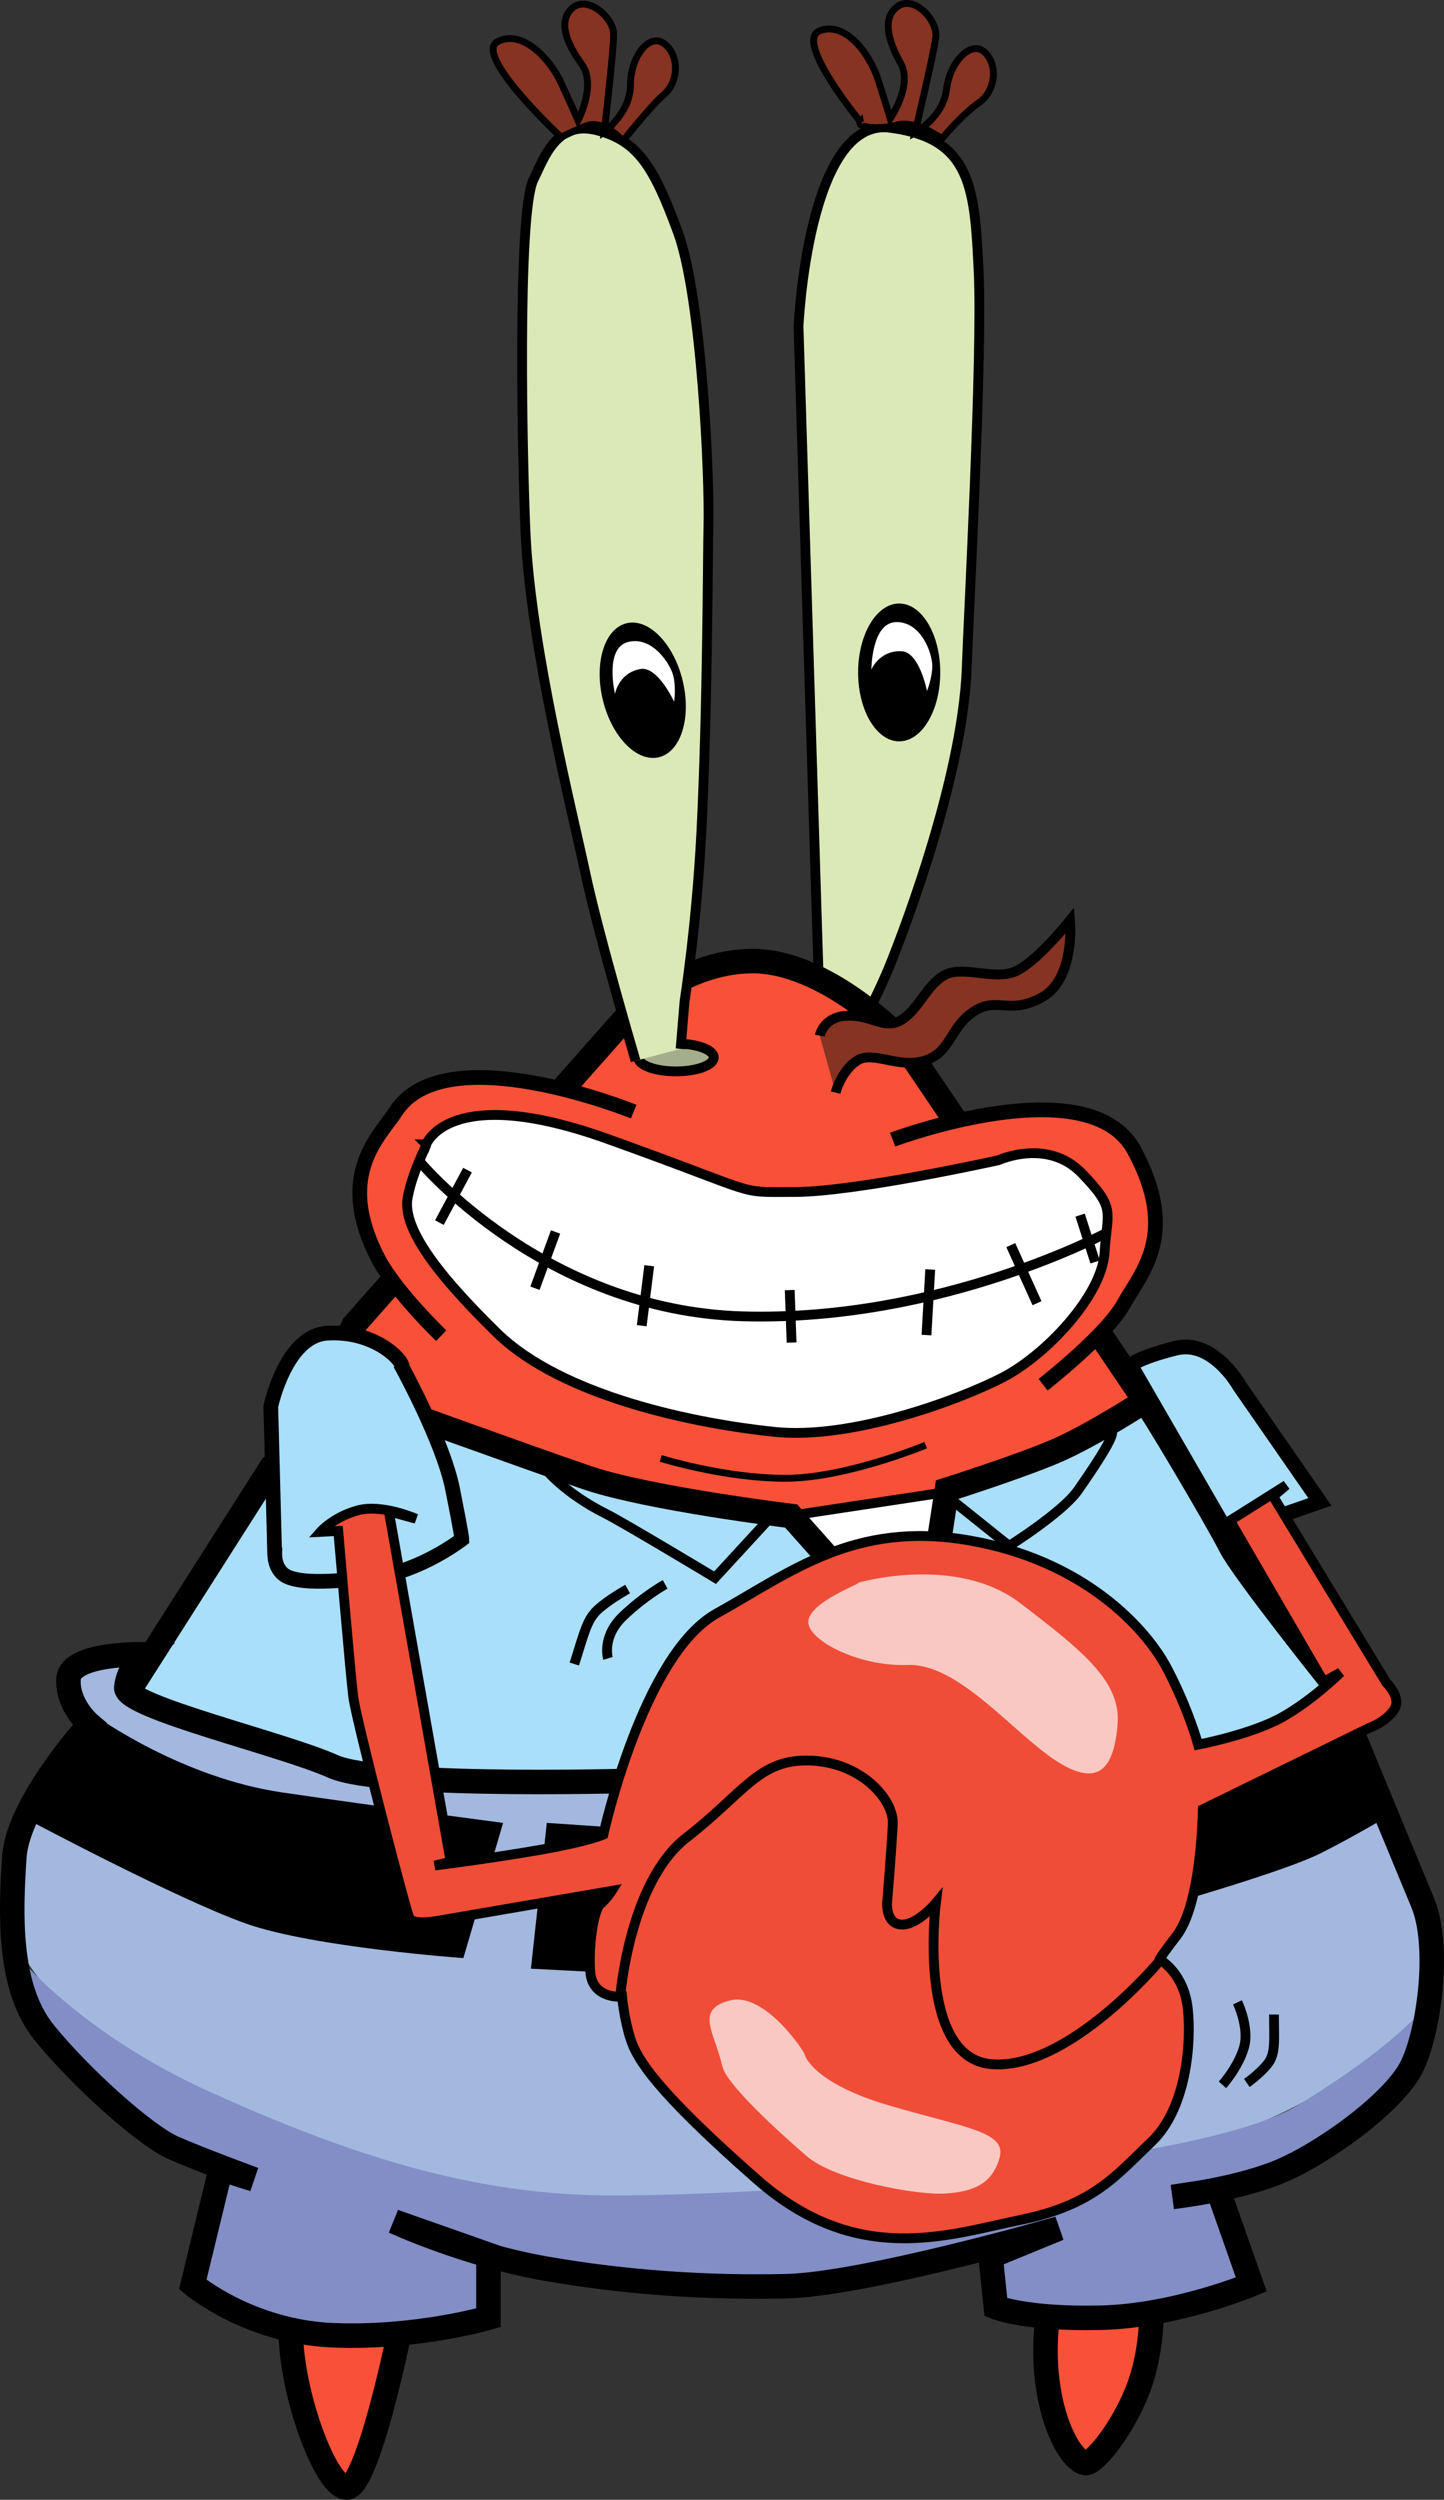 <?xml version="1.0" encoding="UTF-8" standalone="no"?>
<!-- Created with Inkscape (http://www.inkscape.org/) -->

<svg
   xmlns:dc="http://purl.org/dc/elements/1.1/"
   xmlns:cc="http://creativecommons.org/ns#"
   xmlns:rdf="http://www.w3.org/1999/02/22-rdf-syntax-ns#"
   xmlns:svg="http://www.w3.org/2000/svg"
   xmlns="http://www.w3.org/2000/svg"
   xmlns:sodipodi="http://sodipodi.sourceforge.net/DTD/sodipodi-0.dtd"
   xmlns:inkscape="http://www.inkscape.org/namespaces/inkscape"
   width="147.378"
   height="255.003"
   id="svg2"
   version="1.1"
   inkscape:version="0.47 r22583"
   sodipodi:docname="Krabs.svg"
   style="display:inline">
  <rect width="100%" height="100%" fill="#333333" stroke="none"/>
  <defs
     id="defs4">
    <inkscape:perspective
       sodipodi:type="inkscape:persp3d"
       inkscape:vp_x="0 : 526.18109 : 1"
       inkscape:vp_y="0 : 1000 : 0"
       inkscape:vp_z="744.09448 : 526.18109 : 1"
       inkscape:persp3d-origin="372.04724 : 350.78739 : 1"
       id="perspective10" />
    <inkscape:perspective
       id="perspective2824"
       inkscape:persp3d-origin="0.5 : 0.33333333 : 1"
       inkscape:vp_z="1 : 0.5 : 1"
       inkscape:vp_y="0 : 1000 : 0"
       inkscape:vp_x="0 : 0.5 : 1"
       sodipodi:type="inkscape:persp3d" />
    <inkscape:perspective
       id="perspective3658"
       inkscape:persp3d-origin="0.5 : 0.33333333 : 1"
       inkscape:vp_z="1 : 0.5 : 1"
       inkscape:vp_y="0 : 1000 : 0"
       inkscape:vp_x="0 : 0.5 : 1"
       sodipodi:type="inkscape:persp3d" />
    <inkscape:perspective
       id="perspective3694"
       inkscape:persp3d-origin="0.5 : 0.33333333 : 1"
       inkscape:vp_z="1 : 0.5 : 1"
       inkscape:vp_y="0 : 1000 : 0"
       inkscape:vp_x="0 : 0.5 : 1"
       sodipodi:type="inkscape:persp3d" />
  </defs>
  <sodipodi:namedview
     id="base"
     pagecolor="#ffffff"
     bordercolor="#666666"
     borderopacity="1.0"
     inkscape:pageopacity="0.0"
     inkscape:pageshadow="2"
     inkscape:zoom="2.2766005"
     inkscape:cx="86.125559"
     inkscape:cy="127.05908"
     inkscape:document-units="px"
     inkscape:current-layer="layer10"
     showgrid="false"
     inkscape:window-width="1152"
     inkscape:window-height="808"
     inkscape:window-x="-4"
     inkscape:window-y="-4"
     inkscape:window-maximized="1" />
  <g
     inkscape:groupmode="layer"
     id="layer8"
     inkscape:label="FarEye"
     transform="translate(-306.397,-374.681)">
    <path
       style="fill:#dbe9b7;fill-opacity:1;stroke:#000000;stroke-width:1px;stroke-linecap:butt;stroke-linejoin:miter;stroke-opacity:1"
       d="m 390.058,477.889 -2.163,-69.899 c 0,0 0.946,-21.362 9.329,-20.28 8.383,1.082 8.653,6.219 9.059,14.737 0.406,8.518 -1.051,35.418 -1.217,40.29 -0.406,11.898 -7.301,29.204 -8.247,31.367 -0.946,2.163 -2.569,5.408 -2.569,5.408"
       id="path3640"
       sodipodi:nodetypes="ccssssc" />
    <g
       id="g3646">
      <path
         d="m 402.361,443.277 c 0,3.883 -1.876,7.03 -4.191,7.03 -2.315,0 -4.191,-3.148 -4.191,-7.03 0,-3.883 1.876,-7.031 4.191,-7.031 2.315,0 4.191,3.148 4.191,7.031 z"
         sodipodi:ry="7.0305071"
         sodipodi:rx="4.1912637"
         sodipodi:cy="443.27689"
         sodipodi:cx="398.17007"
         id="path3642"
         style="fill:#000000;fill-opacity:1;fill-rule:evenodd;stroke:none"
         sodipodi:type="arc" />
      <path
         id="path3644"
         d="m 395.331,443.006 c 0,0 0,-4.867 2.569,-4.867 2.569,0 3.65,3.245 3.65,4.462 0,1.217 -0.541,2.569 -0.541,2.569 0,0 -0.768,-3.956 -2.569,-4.056 -2.434,-0.135 -3.245,2.163 -3.11,1.893 z"
         style="fill:#ffffff;stroke:none"
         sodipodi:nodetypes="csscsc" />
    </g>
    <path
       style="fill:#863322;fill-opacity:1;stroke:#000000;stroke-width:0.7;stroke-linecap:butt;stroke-linejoin:miter;stroke-miterlimit:4;stroke-opacity:1;stroke-dasharray:none"
       d="m 394.222,387.111 c 0,0 -6.805,-8.249 -4.178,-9.284 2.627,-1.035 5.113,2.342 5.958,4.946 0.845,2.604 1.256,4.001 1.256,4.001 0,0 2.328,-3.381 1.058,-5.651 -1.27,-2.269 -1.948,-4.661 -0.271,-5.809 1.677,-1.148 4.064,1.447 3.86,3.156 -0.204,1.709 -2.126,9.76 -2.126,9.76 0,0 2.884,-1.582 3.224,-4.43 0.339,-2.848 2.532,-5.09 3.915,-3.77 1.383,1.32 1.067,3.978 -0.611,5.126 -1.677,1.148 -3.786,3.675 -3.786,3.675 0,0 -2.583,-1.931 -4.572,-1.398 -1.989,0.533 -4.175,0.201 -3.727,-0.323 z"
       id="path3684-0"
       sodipodi:nodetypes="csscssscssscsc" />
  </g>
  <g
     inkscape:groupmode="layer"
     id="layer2"
     inkscape:label="Body Basic"
     style="display:inline"
     transform="translate(-306.397,-374.681)">
    <path
       style="fill:#f85138;fill-opacity:1;stroke:#000000;stroke-width:2.5;stroke-linecap:butt;stroke-linejoin:miter;stroke-miterlimit:4;stroke-opacity:1;stroke-dasharray:none"
       d="M 340.52,513.969 342.5,509.862 370,478.791 c 0,0 5.714,-6.071 13.214,-6.071 7.5,0 15,7.857 15,7.857 l 25.607,37.837 -28.107,40.735 28.214,50.714 c 0,0 0.164,4.229 -1.233,8.129 -1.511,4.219 -4.625,8.128 -5.553,7.942 -1.786,-0.357 -4.643,-6.071 -3.929,-13.929 0.714,-7.857 -4.286,-15 -4.286,-15 L 362.5,581.291 l -17.857,24.643 2.5,6.786 c 0,0 -3.214,15.714 -5.357,15.714 -2.143,0 -5.714,-9.643 -5.714,-16.071 0,-6.429 0,-35 0,-35 l 52.857,-21.071 -48.408,-42.321 z"
       id="path3603"
       sodipodi:nodetypes="cccsccccsssccccssccc" />
    <path
       style="fill:#f85138;fill-opacity:1;stroke:#000000;stroke-width:1.5;stroke-linecap:butt;stroke-linejoin:miter;stroke-miterlimit:4;stroke-opacity:1;stroke-dasharray:none"
       d="m 397.5,490.934 c 0,0 20,-7.5 24.643,1.071 4.643,8.571 0.714,12.5 -1.071,15.714 -1.786,3.214 -8.214,8.214 -8.214,8.214"
       id="path3605" />
    <path
       style="fill:#f85138;fill-opacity:1;stroke:#000000;stroke-width:1.5;stroke-linecap:butt;stroke-linejoin:miter;stroke-miterlimit:4;stroke-opacity:1;stroke-dasharray:none"
       d="m 371.071,488.076 c 0,0 -19.25,-7.834 -24.286,0 -1.607,2.5 -6.25,6.429 -1.786,15 1.754,3.367 6.429,7.857 6.429,7.857"
       id="path3607"
       sodipodi:nodetypes="cssc" />
    <path
       style="fill:#ffffff;stroke:#000000;stroke-width:1px;stroke-linecap:butt;stroke-linejoin:miter;stroke-opacity:1"
       d="m 404.254,526.697 -17.847,2.704 -2.163,18.658 14.602,6.219 28.933,-8.923 -16.765,-12.709 -6.76,-5.949 z"
       id="path3621" />
    <path
       sodipodi:type="arc"
       style="fill:#a5ae8c;fill-opacity:1;fill-rule:evenodd;stroke:#000000"
       id="path3634"
       sodipodi:cx="375.38852"
       sodipodi:cy="482.5531"
       sodipodi:rx="3.8532588"
       sodipodi:ry="1.4196216"
       d="m 379.242,482.553 c 0,0.784 -1.725,1.42 -3.853,1.42 -2.128,0 -3.853,-0.636 -3.853,-1.42 0,-0.784 1.725,-1.42 3.853,-1.42 2.128,0 3.853,0.636 3.853,1.42 z" />
  </g>
  <g
     inkscape:groupmode="layer"
     id="layer3"
     inkscape:label="Shirt"
     transform="translate(-306.397,-374.681)">
    <path
       style="fill:#aadff9;fill-opacity:1;stroke:#000000;stroke-width:2.5;stroke-linecap:butt;stroke-linejoin:miter;stroke-miterlimit:4;stroke-opacity:1;stroke-dasharray:none"
       d="m 423.204,517.628 c 0,0 -5.347,3.485 -9.097,5.092 -3.75,1.607 -11.071,3.929 -11.071,3.929 l -2.679,17.5 -13.214,-14.821 c 0,0 -14.643,-1.786 -20.893,-3.929 -6.25,-2.143 -20.536,-7.321 -20.536,-7.321 l -11.607,6.25 L 320,546.469 l -1.25,8.75 c 0,0 29.821,13.393 56.25,13.929 26.429,0.536 66.607,-19.643 66.607,-19.643 L 442.5,546.469 c 0,0 -9.286,-11.607 -10.536,-14.107 -1.25,-2.5 -8.582,-14.913 -8.76,-14.735 z"
       id="path3610"
       sodipodi:nodetypes="cscccsccccsccsc" />
    <path
       style="fill:none;stroke:#000000;stroke-width:1px;stroke-linecap:butt;stroke-linejoin:miter;stroke-opacity:1"
       d="m 385.596,528.86 -6.219,6.76 c 0,0 -9.343,-5.618 -11.087,-6.49 -4.326,-2.163 -6.219,-4.597 -6.219,-4.597"
       id="path3623"
       sodipodi:nodetypes="ccsc" />
    <path
       style="fill:none;stroke:#000000;stroke-width:1px;stroke-linecap:butt;stroke-linejoin:miter;stroke-opacity:1"
       d="m 402.632,526.967 6.76,5.408 c 0,0 5.434,-3.398 7.031,-5.678 5.678,-8.112 2.704,-5.678 2.704,-5.678"
       id="path3625"
       sodipodi:nodetypes="ccsc" />
  </g>
  <g
     inkscape:groupmode="layer"
     id="layer5"
     inkscape:label="Pants"
     transform="translate(-306.397,-374.681)">
    <path
       style="fill:#a2b8df;fill-opacity:1;stroke:none"
       d="m 320.893,543.076 -1.786,3.75 11.964,4.821 14.464,4.643 27.143,0 22.679,2.321 23.393,-2.143 14.107,-3.571 10.536,-2.321 7.143,15.893 2.143,9.643 -0.893,3.75 c 0,0 -11.964,13.75 -33.75,15.536 -21.786,1.786 -53.393,8.75 -83.214,-3.571 C 305,579.505 307.857,569.862 307.857,569.862 l 0.893,-8.571 3.036,-6.429 3.75,-4.464 -3.036,-4.286 1.786,-1.786 2.679,-0.714 3.929,-0.536 z"
       id="path3616" />
    <path
       style="fill:#828ec5;fill-opacity:1;stroke:none"
       d="m 452.581,579.704 c 0,0 -4.589,10.325 -8.795,12.237 -4.207,1.912 -13.193,6.31 -13.193,6.31 l 3.824,9.943 -13.193,2.677 -13.576,-0.765 0.574,-6.501 c 0,0 -17.782,3.633 -19.694,4.015 -1.912,0.382 -18.547,-0.574 -18.547,-0.574 l -14.149,-2.486 0.191,7.075 -14.149,1.338 -13.002,-3.059 -2.677,-2.677 2.868,-11.663 -8.795,-4.398 -10.707,-10.707 -1.53,-6.501 c 0,0 6.31,8.031 19.885,14.149 13.576,6.119 26.004,10.325 39.962,10.516 13.958,0.191 60.229,-2.677 70.937,-9.178 10.707,-6.501 13.576,-10.707 13.576,-10.707 l 0.191,0.956 z"
       id="path3618" />
    <path
       style="fill:none;stroke:#000000;stroke-width:2.5;stroke-linecap:butt;stroke-linejoin:miter;stroke-miterlimit:4;stroke-opacity:1;stroke-dasharray:none"
       d="m 372.857,556.291 c 0,0 -27.321,0.893 -32.5,-1.429 -5.179,-2.321 -21.25,-6.071 -21.071,-8.036 0.179,-1.964 1.786,-3.393 1.786,-3.393 0,0 -7.5,-0.179 -7.679,2.5 -0.179,2.679 2.143,4.643 2.143,4.643 0,0 -7.321,8.036 -7.679,13.571 -0.357,5.536 -0.714,13.214 3.036,17.857 3.75,4.643 10.357,10.536 13.214,11.786 2.857,1.25 8.214,3.214 8.214,3.214 l -3.393,-1.071 -2.857,11.786 c 0,0 5.714,4.821 14.286,5.179 8.571,0.357 15.893,-1.786 15.893,-1.786 l 0,-6.429 -9.643,-3.393 c 0,0 7.321,3.393 15.536,4.821 8.214,1.429 16.429,1.964 24.464,1.786 8.036,-0.179 27.857,-5.893 27.857,-5.893 l -6.964,2.857 0.536,5.179 c 0,0 3.036,1.25 10.714,1.071 7.679,-0.179 15.357,-3.393 15.357,-3.393 l -3.393,-9.643 -4.643,0.714 c 0,0 6.25,-0.714 10.714,-2.5 4.464,-1.786 11.964,-7.143 13.75,-10.893 1.786,-3.75 2.857,-12.321 1.071,-16.607 -1.786,-4.286 -7.679,-18.571 -7.679,-18.571 l -25.179,6.429 -23.393,1.964 -22.5,-2.321 z"
       id="path3613" />
    <path
       style="fill:#000000;stroke:none"
       d="m 316.508,549.951 c 0,0 8.518,6.084 18.658,7.571 10.14,1.487 22.579,3.11 22.579,3.11 l -4.056,13.791 c 0,0 -15.278,-1.082 -22.173,-3.515 -6.895,-2.434 -21.903,-10.411 -21.903,-10.411 l 2.704,-6.084 4.191,-4.462 z"
       id="path3724" />
    <path
       style="fill:#000000;stroke:none"
       d="m 362.206,560.632 -1.622,14.872 7.842,0.406 58.407,-7.301 c 0,0 10.816,-3.11 14.331,-4.867 3.515,-1.758 7.571,-4.191 7.571,-4.191 l -4.732,-9.464 c 0,0 -12.439,6.49 -16.089,6.76 -3.65,0.27 -57.731,4.326 -57.731,4.326 l -7.977,-0.541 z"
       id="path3726" />
  </g>
  <g
     inkscape:groupmode="layer"
     id="layer6"
     inkscape:label="Mouth/nose"
     style="display:inline"
     transform="translate(-306.397,-374.681)">
    <path
       style="fill:#ffffff;stroke:#000000;stroke-width:1px;stroke-linecap:butt;stroke-linejoin:miter;stroke-opacity:1"
       d="m 349.903,491.409 c 0,0 2.298,-6.354 18.523,-0.541 16.224,5.814 12.844,5.408 19.063,5.408 6.219,0 20.821,-3.245 20.821,-3.245 0,0 5.002,-2.298 8.518,1.352 3.515,3.65 2.569,3.786 2.298,8.112 -0.27,4.326 -5.949,10.411 -10.411,12.709 -4.462,2.298 -15.413,6.354 -23.255,5.543 -7.842,-0.811 -21.632,-3.515 -28.392,-10.14 -6.76,-6.625 -9.599,-10.951 -9.059,-13.791 0.541,-2.839 2.028,-5.408 1.893,-5.408 z"
       id="path3628" />
    <path
       style="fill:none;stroke:#000000;stroke-width:0.7;stroke-linecap:butt;stroke-linejoin:miter;stroke-miterlimit:4;stroke-opacity:1;stroke-dasharray:none"
       d="m 373.834,523.452 c 0,0 6.49,2.028 12.709,2.028 6.219,0 14.331,-3.38 14.331,-3.38"
       id="path3630" />
    <path
       style="fill:#863322;fill-opacity:1;stroke:#000000;stroke-width:1px;stroke-linecap:butt;stroke-linejoin:miter;stroke-opacity:1"
       d="m 390.058,480.322 c 0,0 0.406,-2.028 2.974,-2.028 2.569,0 3.65,1.487 5.408,0.406 1.758,-1.082 2.569,-3.65 4.462,-4.597 1.893,-0.946 5.138,0.676 7.301,-0.406 2.163,-1.082 5.408,-5.138 5.408,-5.138 0,0 0.541,5.949 -2.839,7.842 -3.38,1.893 -4.597,-0.135 -7.03,1.487 -2.434,1.622 -2.298,4.191 -5.002,5.002 -2.704,0.811 -5.273,-1.082 -6.895,0 -1.622,1.082 -2.163,3.245 -2.163,3.245"
       id="path3632" />
    <path
       style="fill:none;stroke:#000000;stroke-width:1px;stroke-linecap:butt;stroke-linejoin:miter;stroke-opacity:1"
       d="m 349.331,493.28 c 0,0 12.62,15.105 32.887,15.679 20.268,0.574 37.285,-8.604 37.285,-8.604"
       id="path3708" />
    <path
       style="fill:none;stroke:#000000;stroke-width:1px;stroke-linecap:butt;stroke-linejoin:miter;stroke-opacity:1"
       d="m 354.111,494.045 -2.868,5.354"
       id="path3710" />
    <path
       style="fill:none;stroke:#000000;stroke-width:1px;stroke-linecap:butt;stroke-linejoin:miter;stroke-opacity:1"
       d="m 363.098,500.355 -2.103,5.736"
       id="path3712" />
    <path
       style="fill:none;stroke:#000000;stroke-width:1px;stroke-linecap:butt;stroke-linejoin:miter;stroke-opacity:1"
       d="m 372.658,503.796 -0.765,6.119"
       id="path3714" />
    <path
       style="fill:none;stroke:#000000;stroke-width:1px;stroke-linecap:butt;stroke-linejoin:miter;stroke-opacity:1"
       d="m 386.998,506.282 0.191,5.354"
       id="path3716"
       sodipodi:nodetypes="cc" />
    <path
       style="fill:none;stroke:#000000;stroke-width:1px;stroke-linecap:butt;stroke-linejoin:miter;stroke-opacity:1"
       d="m 401.338,504.179 -0.382,6.692"
       id="path3718" />
    <path
       style="fill:none;stroke:#000000;stroke-width:1px;stroke-linecap:butt;stroke-linejoin:miter;stroke-opacity:1"
       d="m 409.56,501.693 2.677,5.927"
       id="path3720" />
    <path
       style="fill:none;stroke:#000000;stroke-width:1px;stroke-linecap:butt;stroke-linejoin:miter;stroke-opacity:1"
       d="m 416.635,498.634 1.53,4.78"
       id="path3722" />
  </g>
  <g
     inkscape:groupmode="layer"
     id="layer7"
     inkscape:label="CloseEye"
     transform="translate(-306.397,-374.681)">
    <path
       style="fill:#dbe9b7;fill-opacity:1;stroke:#000000;stroke-width:1px;stroke-linecap:butt;stroke-linejoin:miter;stroke-opacity:1"
       d="m 371.265,482.891 c 0,0 -3.786,-12.844 -5.138,-19.199 -1.352,-6.354 -5.543,-22.984 -6.084,-34.477 -0.324,-6.893 -0.9,-32.812 0.811,-36.234 1.082,-2.163 2.298,-6.084 6.49,-5.002 4.191,1.082 5.814,3.786 8.247,10.411 2.434,6.625 3.245,25.148 3.11,30.015 -0.078,2.816 -0.07,18.58 -0.732,31.364 -0.482,9.309 -1.702,17.038 -1.702,17.038 l -0.406,4.867"
       id="path3637"
       sodipodi:nodetypes="cssssssscc" />
    <g
       style="display:inline"
       transform="matrix(0.972,-0.235,0.235,0.972,-119.195,107.798)"
       id="g3646-1">
      <path
         d="m 402.361,443.277 c 0,3.883 -1.876,7.03 -4.191,7.03 -2.315,0 -4.191,-3.148 -4.191,-7.03 0,-3.883 1.876,-7.031 4.191,-7.031 2.315,0 4.191,3.148 4.191,7.031 z"
         sodipodi:ry="7.0305071"
         sodipodi:rx="4.1912637"
         sodipodi:cy="443.27689"
         sodipodi:cx="398.17007"
         id="path3642-7"
         style="fill:#000000;fill-opacity:1;fill-rule:evenodd;stroke:none"
         sodipodi:type="arc" />
      <path
         id="path3644-4"
         d="m 395.331,443.006 c 0,0 0,-4.867 2.569,-4.867 2.569,0 3.65,3.245 3.65,4.462 0,1.217 -0.541,2.569 -0.541,2.569 0,0 -0.768,-3.956 -2.569,-4.056 -2.434,-0.135 -3.245,2.163 -3.11,1.893 z"
         style="fill:#ffffff;stroke:none"
         sodipodi:nodetypes="csscsc" />
    </g>
    <path
       style="fill:#863322;fill-opacity:1;stroke:#000000;stroke-width:0.7;stroke-linecap:butt;stroke-linejoin:miter;stroke-miterlimit:4;stroke-opacity:1;stroke-dasharray:none"
       d="m 363.48,388.5 c 0,0 -8.795,-8.222 -6.31,-9.56 2.486,-1.338 5.354,1.721 6.501,4.207 1.147,2.486 1.721,3.824 1.721,3.824 0,0 1.912,-3.633 0.382,-5.736 -1.53,-2.103 -2.486,-4.398 -0.956,-5.736 1.53,-1.338 4.207,0.956 4.207,2.677 0,1.721 -0.956,9.943 -0.956,9.943 0,0 2.677,-1.912 2.677,-4.78 0,-2.868 1.912,-5.354 3.442,-4.207 1.53,1.147 1.53,3.824 0,5.163 -1.53,1.338 -4.207,4.78 -4.207,4.78 0,0 -1.912,-2.294 -3.824,-1.53 -1.912,0.765 -3.059,1.53 -2.677,0.956 z"
       id="path3684"
       sodipodi:nodetypes="csscssscssscsc" />
  </g>
  <g
     inkscape:groupmode="layer"
     id="layer9"
     inkscape:label="Sleeves"
     transform="translate(-306.397,-374.681)">
    <path
       style="fill:#aadff9;fill-opacity:1;stroke:#000000;stroke-width:1.5;stroke-linecap:butt;stroke-linejoin:miter;stroke-miterlimit:4;stroke-opacity:1;stroke-dasharray:none"
       d="m 334.417,532.668 -0.382,-14.532 c 0,0 1.534,-7.194 5.736,-7.457 5.045,-0.316 7.891,2.955 7.648,3.442 0,0 4.207,7.648 5.163,12.428 0.956,4.78 0.956,5.163 0.956,5.163 0,0 -4.207,3.25 -8.795,3.824 -4.589,0.574 -8.413,0.765 -9.56,-0.382 -1.147,-1.147 -0.574,-2.868 -0.765,-2.486 z"
       id="path3729"
       sodipodi:nodetypes="ccscscssc" />
    <path
       style="fill:#aadff9;fill-opacity:1;stroke:#000000;stroke-width:1.5;stroke-linecap:butt;stroke-linejoin:miter;stroke-miterlimit:4;stroke-opacity:1;stroke-dasharray:none"
       d="m 431.74,531.138 9.369,-3.25 -8.222,-11.855 c 0,0 -2.677,-4.78 -6.501,-3.824 -3.824,0.956 -4.589,1.721 -4.589,1.721 l 9.943,17.208 z"
       id="path3731"
       sodipodi:nodetypes="cccscc" />
  </g>
  <g
     inkscape:groupmode="layer"
     id="layer10"
     inkscape:label="Arms/Claws"
     style="display:inline"
     transform="translate(-306.397,-374.681)">
    <path
       style="fill:#ef4d37;fill-opacity:1;stroke:#000000;stroke-width:1px;stroke-linecap:butt;stroke-linejoin:miter;stroke-opacity:1"
       d="m 431.931,529.8 5.75,-3.622 -1.352,1.137 11.568,19.025 c 0,0 1.625,1.53 0.765,2.772 -0.86,1.243 -2.486,1.816 -2.486,1.816 l -17.017,8.317 c 0,0 -0.096,9.56 -2.677,12.906 -2.581,3.346 -1.625,2.486 -1.625,2.486 0,0 2.39,1.338 2.772,4.971 0.382,3.633 -0.191,10.229 -3.728,13.576 -3.537,3.346 -5.832,6.405 -13.289,7.935 -7.457,1.53 -16.73,4.876 -26.96,-4.111 -10.229,-8.987 -12.237,-12.237 -12.906,-14.34 -0.669,-2.103 -0.86,-4.302 -0.86,-4.302 0,0 -3.059,0.287 -3.25,-2.581 -0.191,-2.868 0.382,-6.31 1.052,-6.883 0.669,-0.574 1.147,-1.338 1.147,-1.338 l -17.782,3.059 c 0,0 -2.486,0.478 -2.868,-0.287 -0.382,-0.765 -5.449,-20.268 -5.736,-22.562 -0.287,-2.294 -1.53,-16.922 -1.53,-16.922 l -1.816,0.096 c 0,0 1.338,-1.53 3.824,-2.199 2.486,-0.669 5.927,0.86 5.927,0.86 l -2.772,-0.765 6.31,35.755 -1.625,0.382 c 0,0 5.837,-0.732 10.899,-1.625 4.876,-0.86 6.31,-1.53 6.31,-1.53 0,0 4.015,-18.356 11.568,-22.562 7.553,-4.207 14.054,-9.465 25.717,-7.457 11.663,2.008 18.069,8.891 20.268,13.098 2.199,4.207 3.155,7.744 3.155,7.744 0,0 5.545,-1.052 8.7,-2.868 3.155,-1.816 5.832,-4.493 5.832,-4.493 l -1.721,0.956 -9.56,-16.444 z"
       id="path3734"
       sodipodi:nodetypes="ccccsccscssssscssccssccsccccscssscsccc" />
    <path
       style="fill:none;stroke:#000000;stroke-width:1px;stroke-linecap:butt;stroke-linejoin:miter;stroke-opacity:1"
       d="m 369.694,578.462 c 0,0 0.86,-11.759 6.788,-16.348 5.927,-4.589 7.361,-8.031 12.62,-7.839 5.258,0.191 8.509,4.015 8.413,6.405 -0.096,2.39 -0.574,8.031 -0.574,8.031 0,0 -0.191,2.199 1.434,2.294 1.625,0.096 3.537,-2.199 3.537,-2.199 0,0 -2.008,15.87 5.736,16.444 7.744,0.574 16.922,-10.325 16.922,-10.325"
       id="path3736" />
    <path
       style="fill:#fac8c3;fill-opacity:1;stroke:none"
       d="m 394.073,536.11 c 0,0 9.943,-2.868 16.444,2.103 6.501,4.971 10.325,8.031 9.943,12.428 -0.382,4.398 -1.912,6.501 -6.31,3.633 -4.398,-2.868 -9.943,-9.943 -15.105,-9.751 -5.163,0.191 -10.516,-2.677 -10.134,-4.589 0.382,-1.912 5.163,-3.633 5.163,-3.824 z"
       id="path3738" />
    <path
       style="fill:#fac8c3;fill-opacity:1;stroke:none"
       d="m 388.528,584.293 c 0,0 0.765,2.868 8.604,5.163 7.839,2.294 12.046,2.677 11.281,5.354 -0.765,2.677 -2.677,3.442 -5.545,3.633 -2.868,0.191 -11.281,-1.338 -14.149,-3.824 -2.868,-2.486 -8.187,-7.302 -8.604,-9.178 -0.765,-3.442 -2.868,-5.736 0.765,-6.692 3.633,-0.956 7.839,5.545 7.648,5.545 z"
       id="path3740"
       sodipodi:nodetypes="cssssssc" />
    <path
       style="fill:none;stroke:#000000;stroke-width:1px;stroke-linecap:butt;stroke-linejoin:miter;stroke-opacity:1"
       d="m 368.451,543.854 c 0,0 -0.669,-2.199 1.53,-4.302 2.199,-2.103 4.302,-3.25 4.302,-3.25"
       id="path3744" />
    <path
       style="fill:none;stroke:#000000;stroke-width:1px;stroke-linecap:butt;stroke-linejoin:miter;stroke-opacity:1"
       d="m 365.01,544.427 c 0.956,-2.964 1.243,-4.493 2.39,-5.545 1.147,-1.052 3.059,-2.103 3.059,-2.103"
       id="path3746" />
    <path
       style="fill:none;stroke:#000000;stroke-width:1px;stroke-linecap:butt;stroke-linejoin:miter;stroke-opacity:1"
       d="m 432.696,578.94 c 0,0 1.243,2.581 0.669,4.589 -0.574,2.008 -2.199,3.824 -2.199,3.824"
       id="path3748" />
    <path
       style="fill:none;stroke:#000000;stroke-width:1px;stroke-linecap:butt;stroke-linejoin:miter;stroke-opacity:1"
       d="m 436.424,580.182 c 0,2.677 0.191,4.015 -0.669,5.067 -0.86,1.052 -2.103,1.912 -2.103,1.912"
       id="path3750" />
  </g>
</svg>
